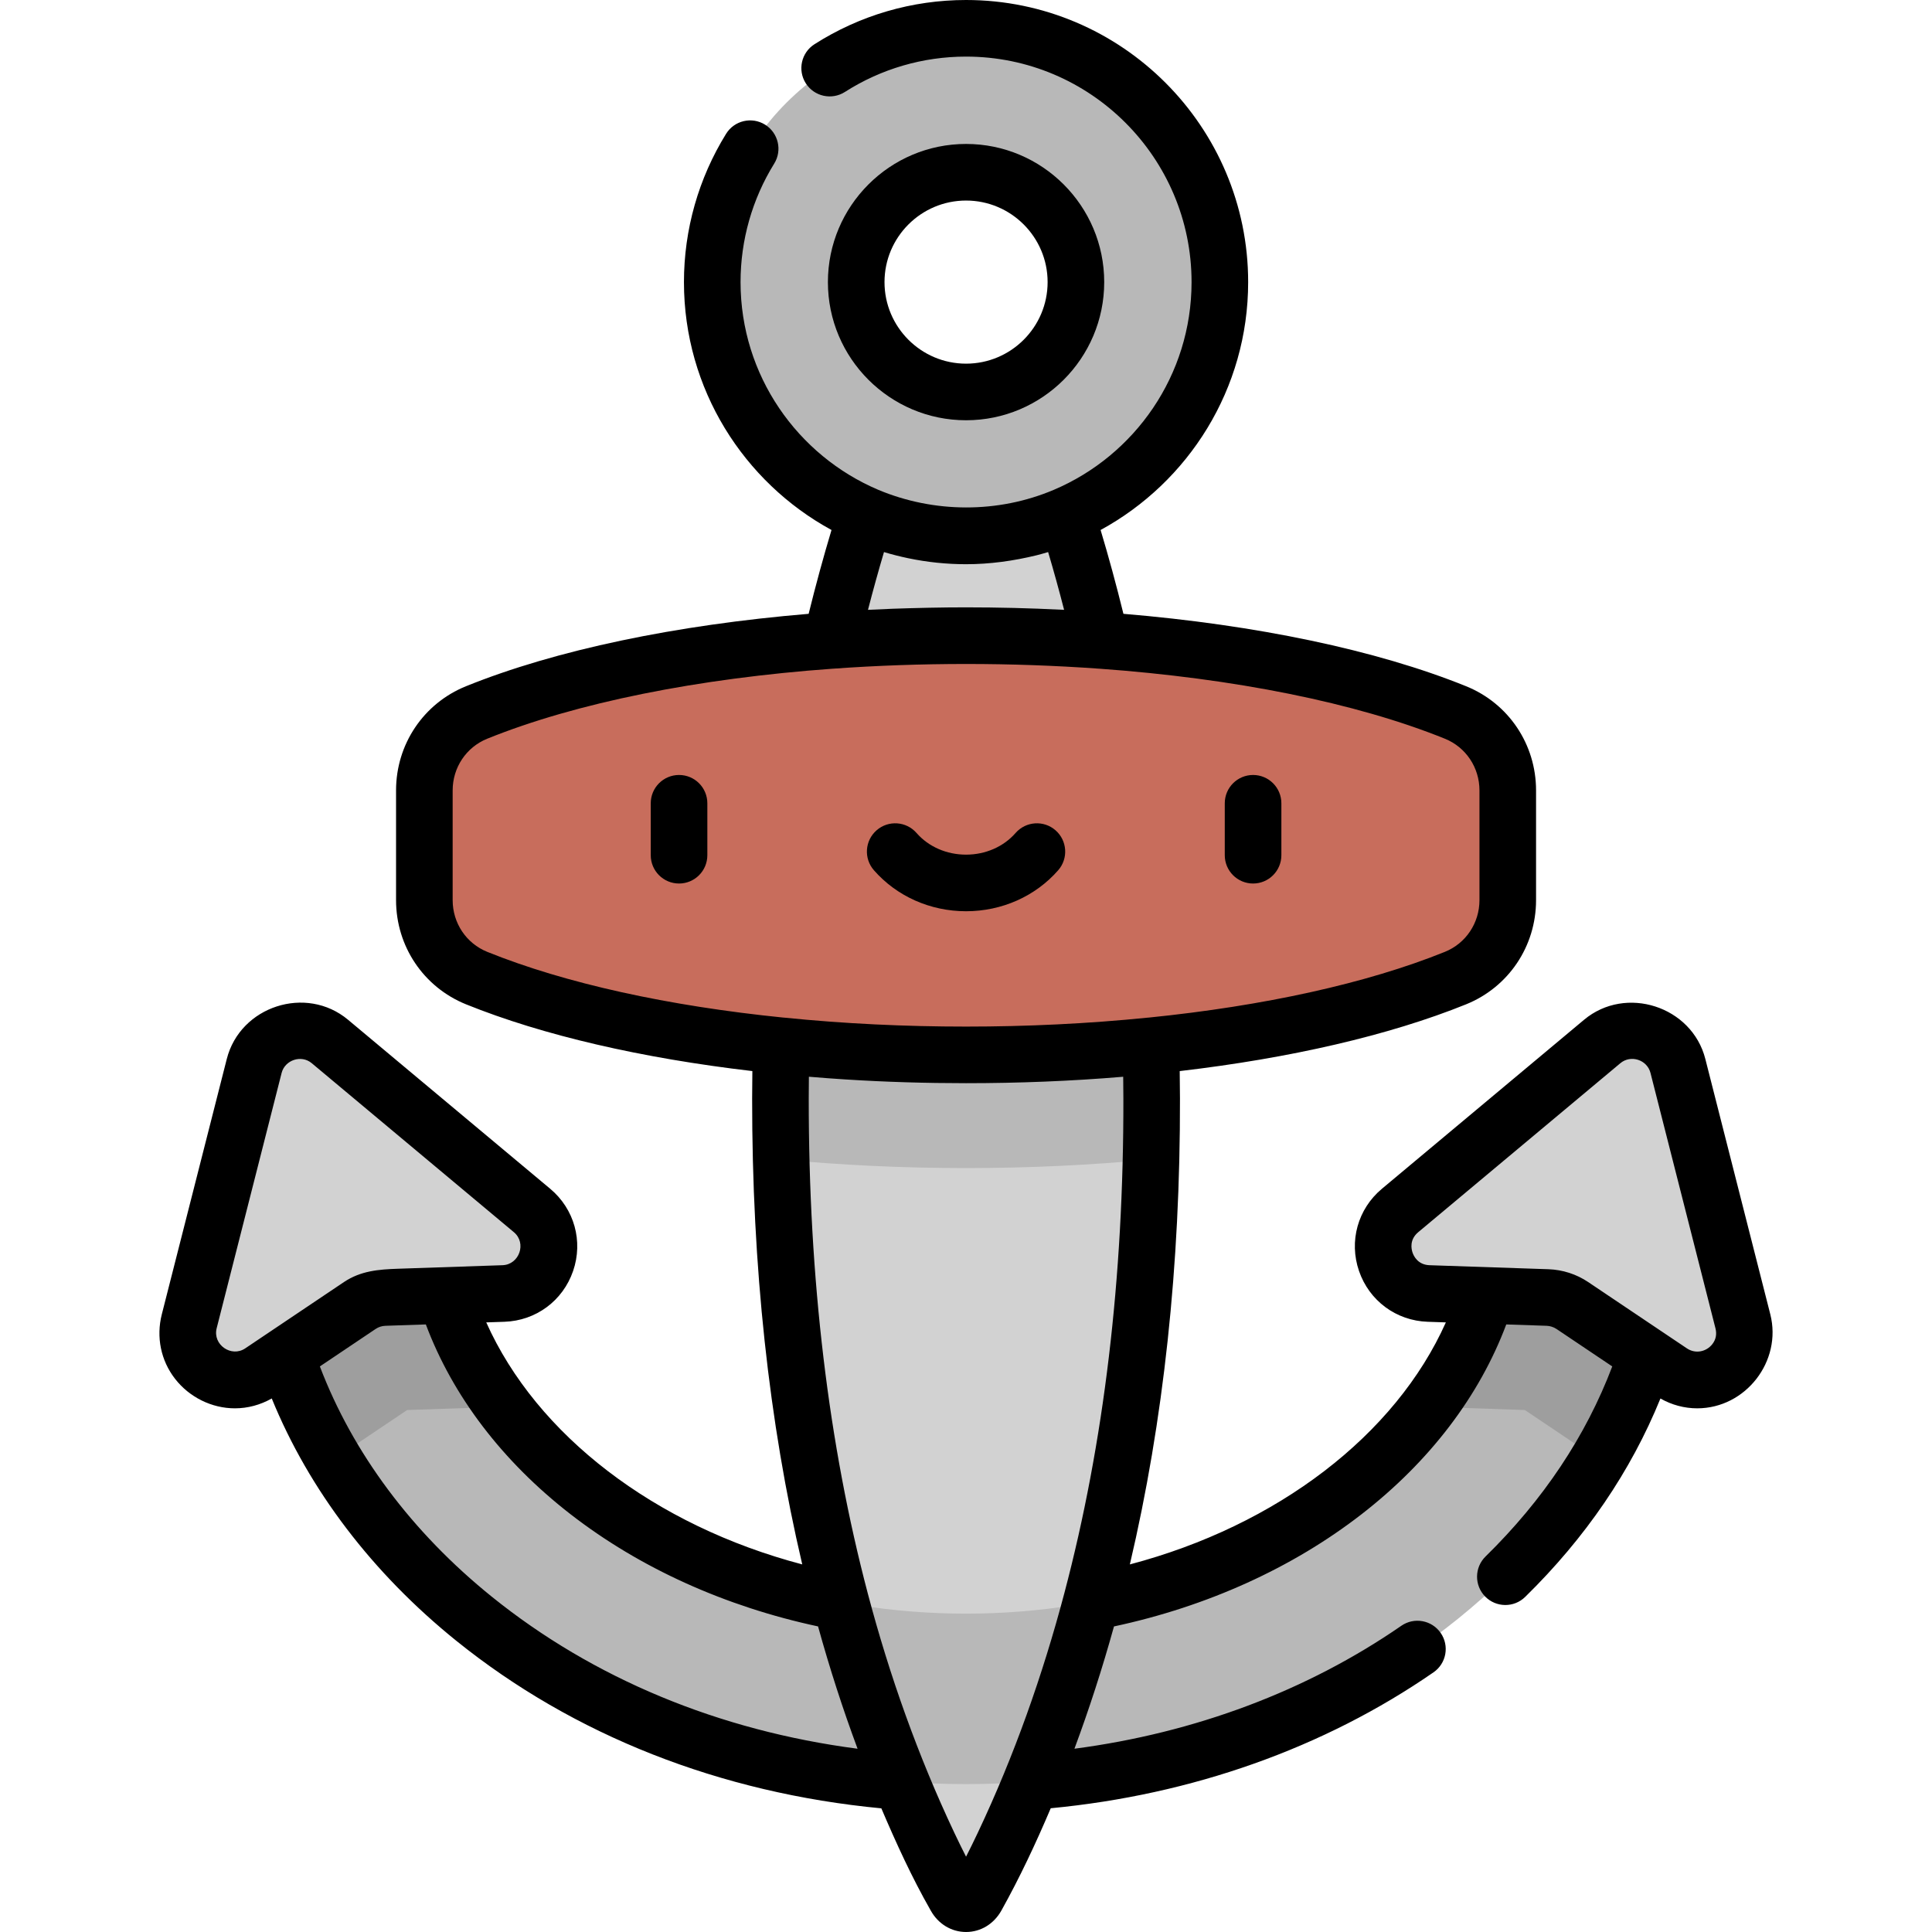 <?xml version="1.0" encoding="iso-8859-1"?>
<!-- Generator: Adobe Illustrator 19.0.0, SVG Export Plug-In . SVG Version: 6.00 Build 0)  -->
<svg xmlns="http://www.w3.org/2000/svg" xmlns:xlink="http://www.w3.org/1999/xlink" version="1.1" id="Layer_1" x="0px" y="0px" viewBox="0 0 512 512" style="enable-background:new 0 0 512 512;" xml:space="preserve" width="512" height="512">
<g>
	<g>
		<path style="fill:#D2D2D2;" d="M299.585,211.664c-3.371-23.428-8.34-46.616-15.183-69.297c-0.595-1.976-1.198-3.909-1.805-5.819    l-26.596-15.608l-26.597,15.608c-0.607,1.91-1.211,3.843-1.805,5.819c-14.48,48.095-20.753,98.576-20.789,148.733    c-0.048,67.003,10.349,136.758,39.275,197.747c2.793,5.915,5.252,10.563,7.057,13.732c0.018,0.032,0.035,0.063,0.053,0.095    c1.358,2.435,4.254,2.435,5.612,0c0.018-0.031,0.035-0.063,0.053-0.095c1.806-3.169,4.264-7.817,7.057-13.732    c28.826-61.043,39.413-130.703,39.275-197.747C305.136,264.537,303.369,237.961,299.585,211.664z"/>
		<path style="fill:#B8B8B8;" d="M210.768,224.004c-2.675,22.27-3.943,44.714-3.959,67.095c-0.004,5.371,0.067,10.762,0.202,16.163    c15.808,1.506,32.266,2.292,48.989,2.292c16.729,0,33.192-0.787,49.005-2.294c0.13-5.4,0.196-10.79,0.185-16.162    c-0.046-22.415-1.329-44.837-3.997-67.095H210.768z"/>
		<path style="fill:#C86D5C;" d="M385.696,188.809C354.947,176.378,308.27,168.454,256,168.454s-98.947,7.924-129.696,20.355    c-8.401,3.396-13.861,11.597-13.861,20.659v29.079c0,9.063,5.461,17.265,13.864,20.661    c30.749,12.424,77.424,20.347,129.692,20.347s98.943-7.924,129.692-20.347c8.403-3.395,13.864-11.597,13.864-20.661v-29.079    C399.557,200.406,394.098,192.206,385.696,188.809z"/>
		<g>
			<path style="fill:#B8B8B8;" d="M256,472.804c-49.037,0-95.341-15.561-130.382-43.816     c-36.462-29.402-56.542-68.923-56.542-111.285c0-12.475,10.113-22.588,22.588-22.588s22.588,10.112,22.588,22.588     c0,60.614,63.588,109.926,141.749,109.926s141.749-49.312,141.749-109.926c0-12.475,10.112-22.588,22.588-22.588     s22.588,10.112,22.588,22.588c0,42.362-20.081,81.883-56.542,111.285C351.34,457.243,305.037,472.804,256,472.804z"/>
		</g>
		<path style="fill:#9E9E9E;" d="M114.251,317.703c0-12.475-10.113-22.588-22.588-22.588c-12.475,0-22.588,10.113-22.588,22.588    c0,24.431,6.692,47.912,19.34,69.057l19.489-13.091l25.482-0.862C121.226,356.596,114.251,337.77,114.251,317.703z"/>
		<path style="fill:#D2D2D2;" d="M140.979,320.787L87.41,276.001c-7.034-5.881-17.797-2.402-20.057,6.484l-17.218,67.668    c-2.819,11.077,9.526,19.783,19.014,13.409l26.198-17.598c1.934-1.299,4.195-2.03,6.524-2.109l31.542-1.067    C144.835,342.403,149.748,328.119,140.979,320.787z"/>
		<path style="fill:#9E9E9E;" d="M420.336,295.115c-12.475,0-22.588,10.113-22.588,22.588c0,20.067-6.975,38.893-19.136,55.104    l25.482,0.862l19.489,13.091c12.648-21.145,19.34-44.626,19.34-69.057C442.924,305.228,432.812,295.115,420.336,295.115z"/>
		<path style="fill:#D2D2D2;" d="M371.021,320.787l53.569-44.786c7.034-5.881,17.797-2.402,20.057,6.484l17.218,67.668    c2.819,11.077-9.526,19.783-19.014,13.409l-26.198-17.598c-1.934-1.299-4.195-2.03-6.524-2.109l-31.542-1.067    C367.165,342.403,362.252,328.119,371.021,320.787z"/>
		<path style="fill:#B8B8B8;" d="M256,7.5c-37.147,0-67.261,30.114-67.261,67.261c0,37.147,30.114,67.261,67.261,67.261    s67.261-30.114,67.261-67.261C323.261,37.614,293.147,7.5,256,7.5z M256,103.874c-16.079,0-29.113-13.034-29.113-29.113    c0-16.079,13.034-29.113,29.113-29.113s29.113,13.034,29.113,29.113C285.113,90.839,272.079,103.874,256,103.874z"/>
	</g>
	<g>
		<path d="M179.954,205.376c-4.142,0-7.5,3.358-7.5,7.5v13.766c0,4.142,3.358,7.5,7.5,7.5s7.5-3.358,7.5-7.5v-13.766    C187.454,208.734,184.097,205.376,179.954,205.376z"/>
		<path d="M332.077,234.142c4.142,0,7.5-3.358,7.5-7.5v-13.766c0-4.142-3.358-7.5-7.5-7.5s-7.5,3.358-7.5,7.5v13.766    C324.577,230.784,327.934,234.142,332.077,234.142z"/>
		<path d="M256.015,241.49c9.481,0,18.381-3.962,24.42-10.87c2.726-3.119,2.408-7.857-0.711-10.583    c-3.119-2.726-7.857-2.408-10.583,0.711c-3.189,3.649-7.974,5.742-13.126,5.742s-9.937-2.093-13.126-5.742    c-2.726-3.119-7.464-3.437-10.583-0.711c-3.119,2.726-3.438,7.464-0.711,10.583C237.634,237.528,246.535,241.49,256.015,241.49z"/>
		<path d="M292.628,74.761c0-20.188-16.424-36.613-36.613-36.613s-36.613,16.424-36.613,36.613s16.424,36.613,36.613,36.613    S292.628,94.949,292.628,74.761z M234.403,74.761c0-11.917,9.695-21.613,21.613-21.613s21.613,9.696,21.613,21.613    s-9.695,21.613-21.613,21.613S234.403,86.678,234.403,74.761z"/>
		<path d="M151.875,336.832c2.714-7.89,0.331-16.447-6.07-21.799c0,0-53.56-44.778-53.569-44.786    c-11.101-9.281-28.579-3.593-32.136,10.388l-17.218,67.668c-1.533,6.026-0.254,12.257,3.507,17.096    c3.807,4.897,9.736,7.822,15.862,7.822c3.404,0,6.749-0.901,9.764-2.613c9.881,24.198,26.631,46.251,48.91,64.217    c31.066,25.05,69.928,40.352,112.639,44.404c3.91,9.178,8.085,18.308,13.031,26.981l0.063,0.114    c1.98,3.553,5.479,5.674,9.356,5.674c3.878,0,7.376-2.121,9.375-5.708c4.886-8.765,9.143-17.852,13.066-27.085    c37.419-3.565,72.408-15.957,101.439-36.021c3.408-2.355,4.261-7.026,1.906-10.434c-2.356-3.408-7.026-4.261-10.434-1.906    c-24.932,17.231-54.674,28.388-86.629,32.583c3.897-10.479,7.391-21.284,10.478-32.407c24.68-5.277,47.283-15.508,65.621-29.74    c18.059-14.015,31.219-31.308,38.339-50.294l10.716,0.363c0.837,0.028,1.826,0.323,2.594,0.839l14.779,9.927    c-7.003,18.466-18.28,35.389-33.578,50.368c-2.959,2.898-3.009,7.646-0.111,10.606c2.899,2.959,7.647,3.009,10.606,0.111    c15.993-15.661,28.016-33.317,35.849-52.586c3.01,1.707,6.35,2.605,9.749,2.605c12.844,0,22.529-12.496,19.368-24.919    c0,0-17.211-67.645-17.217-67.668c-3.551-13.957-21.075-19.636-32.137-10.388l-53.569,44.786    c-6.401,5.352-8.784,13.908-6.071,21.799c2.714,7.89,9.856,13.171,18.195,13.453l4.818,0.163    c-13.354,29.859-44.653,53.839-83.745,64.138c8.916-37.86,13.374-79.142,13.282-123.501c-0.005-2.305-0.027-4.686-0.068-7.235    c29.25-3.416,55.525-9.464,75.879-17.688c11.271-4.554,18.555-15.394,18.555-27.615v-29.079c0-12.219-7.281-23.057-18.549-27.613    c-23.756-9.604-55.585-16.244-90.802-19.187c-1.87-7.595-3.892-15.049-6.049-22.213c23.275-12.683,39.104-37.375,39.104-65.695    C330.776,33.538,297.239,0,256.015,0c-14.273,0-28.168,4.056-40.182,11.729c-3.491,2.23-4.513,6.867-2.284,10.358    c2.23,3.49,6.868,4.512,10.358,2.283c9.598-6.131,20.7-9.371,32.107-9.371c32.952,0,59.761,26.809,59.761,59.761    c0,24.704-15.068,45.955-36.496,55.045c-14.783,6.271-31.743,6.196-46.533-0.001c-21.426-9.092-36.492-30.341-36.492-55.044    c0-11.122,3.084-21.981,8.919-31.404c2.181-3.521,1.094-8.145-2.428-10.325c-3.523-2.182-8.145-1.093-10.325,2.428    c-7.305,11.797-11.166,25.387-11.166,39.301c0,28.32,15.829,53.012,39.104,65.695c-2.18,7.255-4.206,14.705-6.059,22.213    c-35.213,2.944-67.038,9.583-90.792,19.186c-11.268,4.556-18.549,15.394-18.549,27.613v29.079c0,12.221,7.283,23.06,18.555,27.615    c20.351,8.223,46.624,14.271,75.87,17.686c-0.037,2.552-0.057,4.957-0.059,7.247c-0.031,44.488,4.425,85.766,13.278,123.49    c-39.089-10.3-70.386-34.281-83.74-64.137l4.818-0.163C142.019,350.003,149.161,344.722,151.875,336.832z M374.34,331.953    c-0.333-0.97-0.854-3.438,1.507-5.412c0,0,53.45-44.687,53.569-44.786c2.768-2.314,7.092-0.907,7.979,2.579l17.217,67.668    c0.4,1.573,0.126,2.983-0.814,4.193c-1.637,2.105-4.53,2.632-6.749,1.141l-26.198-17.598c-3.084-2.072-6.74-3.244-10.452-3.378    l-31.542-1.066C375.782,335.189,374.674,332.923,374.34,331.953z M230.026,161.613c1.333-5.163,2.75-10.283,4.24-15.31    c2.118,0.645,4.269,1.183,6.435,1.636c5.026,1.052,10.179,1.583,15.314,1.583c6.307,0,12.555-0.869,18.675-2.362    c1.03-0.266,2.057-0.547,3.076-0.858c1.479,4.983,2.894,10.102,4.233,15.311c-0.199-0.01-0.399-0.017-0.598-0.027    c-8.459-0.426-16.917-0.632-25.386-0.632c-6.507,0-13.009,0.149-19.512,0.371c-0.024,0.001-0.048,0.002-0.072,0.003    C234.296,161.41,232.16,161.504,230.026,161.613z M119.959,238.547v-29.079c0-6.073,3.6-11.454,9.171-13.706    c23.578-9.532,55.823-15.982,91.578-18.554c0.045-0.002,0.09-0.002,0.135-0.005c23.052-1.657,47.278-1.658,70.332-0.001    c0.046,0.003,0.092,0.002,0.138,0.005c35.759,2.572,68.007,9.022,91.588,18.555c5.571,2.252,9.171,7.632,9.171,13.706v29.079    c0,6.075-3.601,11.455-9.174,13.707c-20.667,8.35-47.987,14.334-78.488,17.417c-0.055,0.004-0.111,0.002-0.166,0.008    c-16.02,1.62-32.128,2.376-48.229,2.376c-16.106,0-32.22-0.751-48.245-2.377c-0.056-0.006-0.112-0.004-0.168-0.008    c-30.494-3.084-57.807-9.067-78.47-17.416C123.56,250.002,119.959,244.622,119.959,238.547z M224.12,286.067    c10.617,0.675,21.26,0.988,31.895,0.988c13.893,0,27.799-0.54,41.644-1.706c0.028,2.01,0.043,3.913,0.047,5.766    c0.098,47.551-5.15,91.384-15.631,131.042c-5.754,21.773-13.297,43.119-22.926,63.487c-1.143,2.419-2.197,4.555-3.134,6.395    c-0.938-1.842-1.995-3.982-3.14-6.407c-9.598-20.326-17.149-41.576-22.888-63.302c-10.439-39.544-15.698-83.438-15.664-131.226    c0.001-1.836,0.014-3.747,0.039-5.757c0.169,0.014,0.341,0.023,0.51,0.037C217.953,285.644,221.035,285.871,224.12,286.067z     M151.182,401.274c18.335,14.232,40.934,24.465,65.612,29.744c3.084,11.143,6.577,21.949,10.471,32.414    c-36.726-4.789-70.03-18.597-96.924-40.283c-21.171-17.072-36.836-38.08-45.573-61.034l14.776-9.926    c0.77-0.517,1.667-0.807,2.595-0.839l10.715-0.362C119.972,369.971,133.129,387.261,151.182,401.274z M105.489,336.229    c-5.164,0.175-9.872,0.551-14.31,3.509l-15.773,10.595c-3.475,2.334-6.95,4.668-10.425,7.003c-3.69,2.479-8.669-0.988-7.563-5.334    c0,0,17.213-67.65,17.218-67.668c0.866-3.403,5.191-4.909,7.978-2.579c0,0,53.569,44.786,53.57,44.786    c3.455,2.889,1.435,8.601-3.011,8.751C128.082,335.465,109.625,336.089,105.489,336.229z"/>
	</g>
</g>















</svg>
